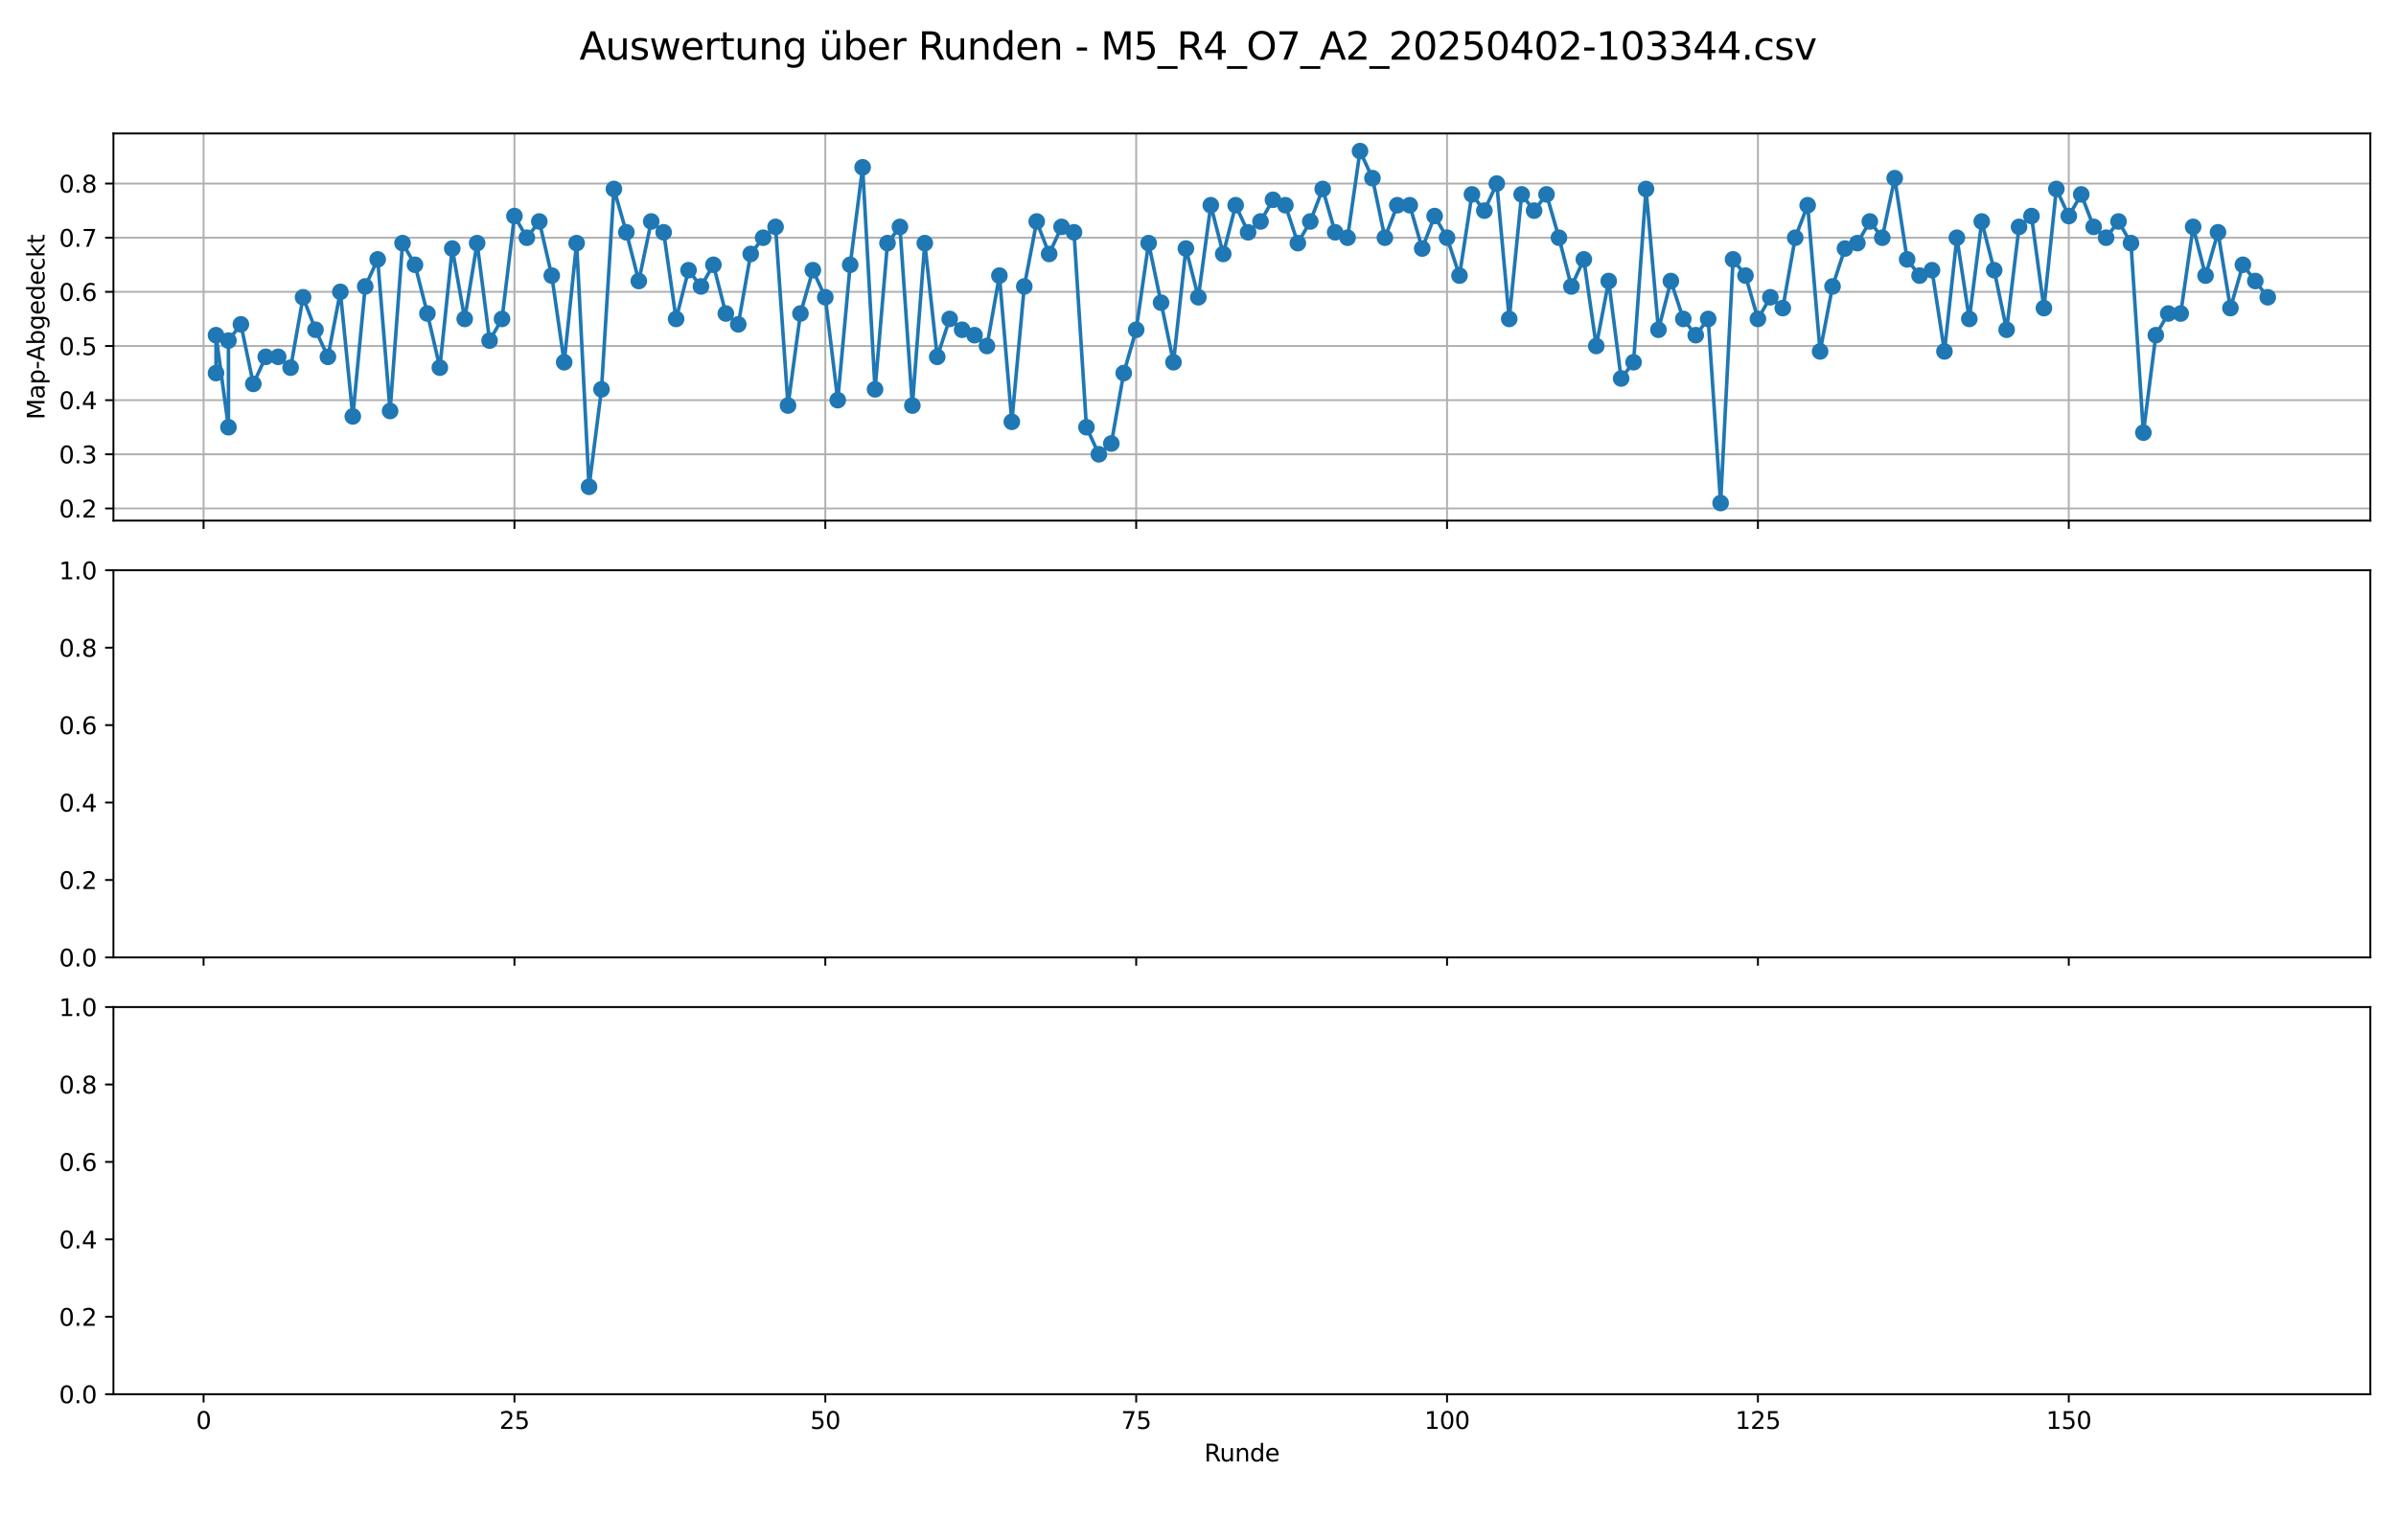 <?xml version="1.0" encoding="utf-8" standalone="no"?>
<!DOCTYPE svg PUBLIC "-//W3C//DTD SVG 1.1//EN"
  "http://www.w3.org/Graphics/SVG/1.1/DTD/svg11.dtd">
<svg xmlns:xlink="http://www.w3.org/1999/xlink" width="1008pt" height="648pt" viewBox="0 0 1008 648" xmlns="http://www.w3.org/2000/svg" version="1.1">
 <defs>
  <style type="text/css">*{stroke-linejoin: round; stroke-linecap: butt}</style>
 </defs>
 <g id="figure_1">
  <g id="patch_1">
   <path d="M 0 648 
L 1008 648 
L 1008 0 
L 0 0 
z
" style="fill: #ffffff"/>
  </g>
  <g id="axes_1">
   <g id="patch_2">
    <path d="M 47.72 219.053 
L 997.2 219.053 
L 997.2 56.16 
L 47.72 56.16 
z
" style="fill: #ffffff"/>
   </g>
   <g id="matplotlib.axis_1">
    <g id="xtick_1">
     <g id="line2d_1">
      <path d="M 85.647 219.053 
L 85.647 56.16 
" clip-path="url(#p233f15d109)" style="fill: none; stroke: #b0b0b0; stroke-width: 0.8; stroke-linecap: square"/>
     </g>
     <g id="line2d_2">
      <defs>
       <path id="m2438b2e2e0" d="M 0 0 
L 0 3.5 
" style="stroke: #000000; stroke-width: 0.8"/>
      </defs>
      <g>
       <use xlink:href="#m2438b2e2e0" x="85.647" y="219.053" style="stroke: #000000; stroke-width: 0.8"/>
      </g>
     </g>
    </g>
    <g id="xtick_2">
     <g id="line2d_3">
      <path d="M 216.429 219.053 
L 216.429 56.16 
" clip-path="url(#p233f15d109)" style="fill: none; stroke: #b0b0b0; stroke-width: 0.8; stroke-linecap: square"/>
     </g>
     <g id="line2d_4">
      <g>
       <use xlink:href="#m2438b2e2e0" x="216.429" y="219.053" style="stroke: #000000; stroke-width: 0.8"/>
      </g>
     </g>
    </g>
    <g id="xtick_3">
     <g id="line2d_5">
      <path d="M 347.212 219.053 
L 347.212 56.16 
" clip-path="url(#p233f15d109)" style="fill: none; stroke: #b0b0b0; stroke-width: 0.8; stroke-linecap: square"/>
     </g>
     <g id="line2d_6">
      <g>
       <use xlink:href="#m2438b2e2e0" x="347.212" y="219.053" style="stroke: #000000; stroke-width: 0.8"/>
      </g>
     </g>
    </g>
    <g id="xtick_4">
     <g id="line2d_7">
      <path d="M 477.994 219.053 
L 477.994 56.16 
" clip-path="url(#p233f15d109)" style="fill: none; stroke: #b0b0b0; stroke-width: 0.8; stroke-linecap: square"/>
     </g>
     <g id="line2d_8">
      <g>
       <use xlink:href="#m2438b2e2e0" x="477.994" y="219.053" style="stroke: #000000; stroke-width: 0.8"/>
      </g>
     </g>
    </g>
    <g id="xtick_5">
     <g id="line2d_9">
      <path d="M 608.776 219.053 
L 608.776 56.16 
" clip-path="url(#p233f15d109)" style="fill: none; stroke: #b0b0b0; stroke-width: 0.8; stroke-linecap: square"/>
     </g>
     <g id="line2d_10">
      <g>
       <use xlink:href="#m2438b2e2e0" x="608.776" y="219.053" style="stroke: #000000; stroke-width: 0.8"/>
      </g>
     </g>
    </g>
    <g id="xtick_6">
     <g id="line2d_11">
      <path d="M 739.559 219.053 
L 739.559 56.16 
" clip-path="url(#p233f15d109)" style="fill: none; stroke: #b0b0b0; stroke-width: 0.8; stroke-linecap: square"/>
     </g>
     <g id="line2d_12">
      <g>
       <use xlink:href="#m2438b2e2e0" x="739.559" y="219.053" style="stroke: #000000; stroke-width: 0.8"/>
      </g>
     </g>
    </g>
    <g id="xtick_7">
     <g id="line2d_13">
      <path d="M 870.341 219.053 
L 870.341 56.16 
" clip-path="url(#p233f15d109)" style="fill: none; stroke: #b0b0b0; stroke-width: 0.8; stroke-linecap: square"/>
     </g>
     <g id="line2d_14">
      <g>
       <use xlink:href="#m2438b2e2e0" x="870.341" y="219.053" style="stroke: #000000; stroke-width: 0.8"/>
      </g>
     </g>
    </g>
   </g>
   <g id="matplotlib.axis_2">
    <g id="ytick_1">
     <g id="line2d_15">
      <path d="M 47.72 213.927 
L 997.2 213.927 
" clip-path="url(#p233f15d109)" style="fill: none; stroke: #b0b0b0; stroke-width: 0.8; stroke-linecap: square"/>
     </g>
     <g id="line2d_16">
      <defs>
       <path id="m48e71d6d7c" d="M 0 0 
L -3.5 0 
" style="stroke: #000000; stroke-width: 0.8"/>
      </defs>
      <g>
       <use xlink:href="#m48e71d6d7c" x="47.72" y="213.927" style="stroke: #000000; stroke-width: 0.8"/>
      </g>
     </g>
     <g id="text_1">
      <!-- 0.2 -->
      <g transform="translate(24.817 217.727) scale(0.1 -0.1)">
       <defs>
        <path id="DejaVuSans-30" d="M 2034 4250 
Q 1547 4250 1301 3770 
Q 1056 3291 1056 2328 
Q 1056 1369 1301 889 
Q 1547 409 2034 409 
Q 2525 409 2770 889 
Q 3016 1369 3016 2328 
Q 3016 3291 2770 3770 
Q 2525 4250 2034 4250 
z
M 2034 4750 
Q 2819 4750 3233 4129 
Q 3647 3509 3647 2328 
Q 3647 1150 3233 529 
Q 2819 -91 2034 -91 
Q 1250 -91 836 529 
Q 422 1150 422 2328 
Q 422 3509 836 4129 
Q 1250 4750 2034 4750 
z
" transform="scale(0.016)"/>
        <path id="DejaVuSans-2e" d="M 684 794 
L 1344 794 
L 1344 0 
L 684 0 
L 684 794 
z
" transform="scale(0.016)"/>
        <path id="DejaVuSans-32" d="M 1228 531 
L 3431 531 
L 3431 0 
L 469 0 
L 469 531 
Q 828 903 1448 1529 
Q 2069 2156 2228 2338 
Q 2531 2678 2651 2914 
Q 2772 3150 2772 3378 
Q 2772 3750 2511 3984 
Q 2250 4219 1831 4219 
Q 1534 4219 1204 4116 
Q 875 4013 500 3803 
L 500 4441 
Q 881 4594 1212 4672 
Q 1544 4750 1819 4750 
Q 2544 4750 2975 4387 
Q 3406 4025 3406 3419 
Q 3406 3131 3298 2873 
Q 3191 2616 2906 2266 
Q 2828 2175 2409 1742 
Q 1991 1309 1228 531 
z
" transform="scale(0.016)"/>
       </defs>
       <use xlink:href="#DejaVuSans-30"/>
       <use xlink:href="#DejaVuSans-2e" x="63.623"/>
       <use xlink:href="#DejaVuSans-32" x="95.41"/>
      </g>
     </g>
    </g>
    <g id="ytick_2">
     <g id="line2d_17">
      <path d="M 47.72 191.145 
L 997.2 191.145 
" clip-path="url(#p233f15d109)" style="fill: none; stroke: #b0b0b0; stroke-width: 0.8; stroke-linecap: square"/>
     </g>
     <g id="line2d_18">
      <g>
       <use xlink:href="#m48e71d6d7c" x="47.72" y="191.145" style="stroke: #000000; stroke-width: 0.8"/>
      </g>
     </g>
     <g id="text_2">
      <!-- 0.3 -->
      <g transform="translate(24.817 194.944) scale(0.1 -0.1)">
       <defs>
        <path id="DejaVuSans-33" d="M 2597 2516 
Q 3050 2419 3304 2112 
Q 3559 1806 3559 1356 
Q 3559 666 3084 287 
Q 2609 -91 1734 -91 
Q 1441 -91 1130 -33 
Q 819 25 488 141 
L 488 750 
Q 750 597 1062 519 
Q 1375 441 1716 441 
Q 2309 441 2620 675 
Q 2931 909 2931 1356 
Q 2931 1769 2642 2001 
Q 2353 2234 1838 2234 
L 1294 2234 
L 1294 2753 
L 1863 2753 
Q 2328 2753 2575 2939 
Q 2822 3125 2822 3475 
Q 2822 3834 2567 4026 
Q 2313 4219 1838 4219 
Q 1578 4219 1281 4162 
Q 984 4106 628 3988 
L 628 4550 
Q 988 4650 1302 4700 
Q 1616 4750 1894 4750 
Q 2613 4750 3031 4423 
Q 3450 4097 3450 3541 
Q 3450 3153 3228 2886 
Q 3006 2619 2597 2516 
z
" transform="scale(0.016)"/>
       </defs>
       <use xlink:href="#DejaVuSans-30"/>
       <use xlink:href="#DejaVuSans-2e" x="63.623"/>
       <use xlink:href="#DejaVuSans-33" x="95.41"/>
      </g>
     </g>
    </g>
    <g id="ytick_3">
     <g id="line2d_19">
      <path d="M 47.72 168.363 
L 997.2 168.363 
" clip-path="url(#p233f15d109)" style="fill: none; stroke: #b0b0b0; stroke-width: 0.8; stroke-linecap: square"/>
     </g>
     <g id="line2d_20">
      <g>
       <use xlink:href="#m48e71d6d7c" x="47.72" y="168.363" style="stroke: #000000; stroke-width: 0.8"/>
      </g>
     </g>
     <g id="text_3">
      <!-- 0.4 -->
      <g transform="translate(24.817 172.162) scale(0.1 -0.1)">
       <defs>
        <path id="DejaVuSans-34" d="M 2419 4116 
L 825 1625 
L 2419 1625 
L 2419 4116 
z
M 2253 4666 
L 3047 4666 
L 3047 1625 
L 3713 1625 
L 3713 1100 
L 3047 1100 
L 3047 0 
L 2419 0 
L 2419 1100 
L 313 1100 
L 313 1709 
L 2253 4666 
z
" transform="scale(0.016)"/>
       </defs>
       <use xlink:href="#DejaVuSans-30"/>
       <use xlink:href="#DejaVuSans-2e" x="63.623"/>
       <use xlink:href="#DejaVuSans-34" x="95.41"/>
      </g>
     </g>
    </g>
    <g id="ytick_4">
     <g id="line2d_21">
      <path d="M 47.72 145.58 
L 997.2 145.58 
" clip-path="url(#p233f15d109)" style="fill: none; stroke: #b0b0b0; stroke-width: 0.8; stroke-linecap: square"/>
     </g>
     <g id="line2d_22">
      <g>
       <use xlink:href="#m48e71d6d7c" x="47.72" y="145.58" style="stroke: #000000; stroke-width: 0.8"/>
      </g>
     </g>
     <g id="text_4">
      <!-- 0.5 -->
      <g transform="translate(24.817 149.38) scale(0.1 -0.1)">
       <defs>
        <path id="DejaVuSans-35" d="M 691 4666 
L 3169 4666 
L 3169 4134 
L 1269 4134 
L 1269 2991 
Q 1406 3038 1543 3061 
Q 1681 3084 1819 3084 
Q 2600 3084 3056 2656 
Q 3513 2228 3513 1497 
Q 3513 744 3044 326 
Q 2575 -91 1722 -91 
Q 1428 -91 1123 -41 
Q 819 9 494 109 
L 494 744 
Q 775 591 1075 516 
Q 1375 441 1709 441 
Q 2250 441 2565 725 
Q 2881 1009 2881 1497 
Q 2881 1984 2565 2268 
Q 2250 2553 1709 2553 
Q 1456 2553 1204 2497 
Q 953 2441 691 2322 
L 691 4666 
z
" transform="scale(0.016)"/>
       </defs>
       <use xlink:href="#DejaVuSans-30"/>
       <use xlink:href="#DejaVuSans-2e" x="63.623"/>
       <use xlink:href="#DejaVuSans-35" x="95.41"/>
      </g>
     </g>
    </g>
    <g id="ytick_5">
     <g id="line2d_23">
      <path d="M 47.72 122.798 
L 997.2 122.798 
" clip-path="url(#p233f15d109)" style="fill: none; stroke: #b0b0b0; stroke-width: 0.8; stroke-linecap: square"/>
     </g>
     <g id="line2d_24">
      <g>
       <use xlink:href="#m48e71d6d7c" x="47.72" y="122.798" style="stroke: #000000; stroke-width: 0.8"/>
      </g>
     </g>
     <g id="text_5">
      <!-- 0.6 -->
      <g transform="translate(24.817 126.597) scale(0.1 -0.1)">
       <defs>
        <path id="DejaVuSans-36" d="M 2113 2584 
Q 1688 2584 1439 2293 
Q 1191 2003 1191 1497 
Q 1191 994 1439 701 
Q 1688 409 2113 409 
Q 2538 409 2786 701 
Q 3034 994 3034 1497 
Q 3034 2003 2786 2293 
Q 2538 2584 2113 2584 
z
M 3366 4563 
L 3366 3988 
Q 3128 4100 2886 4159 
Q 2644 4219 2406 4219 
Q 1781 4219 1451 3797 
Q 1122 3375 1075 2522 
Q 1259 2794 1537 2939 
Q 1816 3084 2150 3084 
Q 2853 3084 3261 2657 
Q 3669 2231 3669 1497 
Q 3669 778 3244 343 
Q 2819 -91 2113 -91 
Q 1303 -91 875 529 
Q 447 1150 447 2328 
Q 447 3434 972 4092 
Q 1497 4750 2381 4750 
Q 2619 4750 2861 4703 
Q 3103 4656 3366 4563 
z
" transform="scale(0.016)"/>
       </defs>
       <use xlink:href="#DejaVuSans-30"/>
       <use xlink:href="#DejaVuSans-2e" x="63.623"/>
       <use xlink:href="#DejaVuSans-36" x="95.41"/>
      </g>
     </g>
    </g>
    <g id="ytick_6">
     <g id="line2d_25">
      <path d="M 47.72 100.016 
L 997.2 100.016 
" clip-path="url(#p233f15d109)" style="fill: none; stroke: #b0b0b0; stroke-width: 0.8; stroke-linecap: square"/>
     </g>
     <g id="line2d_26">
      <g>
       <use xlink:href="#m48e71d6d7c" x="47.72" y="100.016" style="stroke: #000000; stroke-width: 0.8"/>
      </g>
     </g>
     <g id="text_6">
      <!-- 0.7 -->
      <g transform="translate(24.817 103.815) scale(0.1 -0.1)">
       <defs>
        <path id="DejaVuSans-37" d="M 525 4666 
L 3525 4666 
L 3525 4397 
L 1831 0 
L 1172 0 
L 2766 4134 
L 525 4134 
L 525 4666 
z
" transform="scale(0.016)"/>
       </defs>
       <use xlink:href="#DejaVuSans-30"/>
       <use xlink:href="#DejaVuSans-2e" x="63.623"/>
       <use xlink:href="#DejaVuSans-37" x="95.41"/>
      </g>
     </g>
    </g>
    <g id="ytick_7">
     <g id="line2d_27">
      <path d="M 47.72 77.234 
L 997.2 77.234 
" clip-path="url(#p233f15d109)" style="fill: none; stroke: #b0b0b0; stroke-width: 0.8; stroke-linecap: square"/>
     </g>
     <g id="line2d_28">
      <g>
       <use xlink:href="#m48e71d6d7c" x="47.72" y="77.234" style="stroke: #000000; stroke-width: 0.8"/>
      </g>
     </g>
     <g id="text_7">
      <!-- 0.8 -->
      <g transform="translate(24.817 81.033) scale(0.1 -0.1)">
       <defs>
        <path id="DejaVuSans-38" d="M 2034 2216 
Q 1584 2216 1326 1975 
Q 1069 1734 1069 1313 
Q 1069 891 1326 650 
Q 1584 409 2034 409 
Q 2484 409 2743 651 
Q 3003 894 3003 1313 
Q 3003 1734 2745 1975 
Q 2488 2216 2034 2216 
z
M 1403 2484 
Q 997 2584 770 2862 
Q 544 3141 544 3541 
Q 544 4100 942 4425 
Q 1341 4750 2034 4750 
Q 2731 4750 3128 4425 
Q 3525 4100 3525 3541 
Q 3525 3141 3298 2862 
Q 3072 2584 2669 2484 
Q 3125 2378 3379 2068 
Q 3634 1759 3634 1313 
Q 3634 634 3220 271 
Q 2806 -91 2034 -91 
Q 1263 -91 848 271 
Q 434 634 434 1313 
Q 434 1759 690 2068 
Q 947 2378 1403 2484 
z
M 1172 3481 
Q 1172 3119 1398 2916 
Q 1625 2713 2034 2713 
Q 2441 2713 2670 2916 
Q 2900 3119 2900 3481 
Q 2900 3844 2670 4047 
Q 2441 4250 2034 4250 
Q 1625 4250 1398 4047 
Q 1172 3844 1172 3481 
z
" transform="scale(0.016)"/>
       </defs>
       <use xlink:href="#DejaVuSans-30"/>
       <use xlink:href="#DejaVuSans-2e" x="63.623"/>
       <use xlink:href="#DejaVuSans-38" x="95.41"/>
      </g>
     </g>
    </g>
    <g id="text_8">
     <!-- Map-Abgedeckt -->
     <g transform="translate(18.737 176.551) rotate(-90) scale(0.1 -0.1)">
      <defs>
       <path id="DejaVuSans-4d" d="M 628 4666 
L 1569 4666 
L 2759 1491 
L 3956 4666 
L 4897 4666 
L 4897 0 
L 4281 0 
L 4281 4097 
L 3078 897 
L 2444 897 
L 1241 4097 
L 1241 0 
L 628 0 
L 628 4666 
z
" transform="scale(0.016)"/>
       <path id="DejaVuSans-61" d="M 2194 1759 
Q 1497 1759 1228 1600 
Q 959 1441 959 1056 
Q 959 750 1161 570 
Q 1363 391 1709 391 
Q 2188 391 2477 730 
Q 2766 1069 2766 1631 
L 2766 1759 
L 2194 1759 
z
M 3341 1997 
L 3341 0 
L 2766 0 
L 2766 531 
Q 2569 213 2275 61 
Q 1981 -91 1556 -91 
Q 1019 -91 701 211 
Q 384 513 384 1019 
Q 384 1609 779 1909 
Q 1175 2209 1959 2209 
L 2766 2209 
L 2766 2266 
Q 2766 2663 2505 2880 
Q 2244 3097 1772 3097 
Q 1472 3097 1187 3025 
Q 903 2953 641 2809 
L 641 3341 
Q 956 3463 1253 3523 
Q 1550 3584 1831 3584 
Q 2591 3584 2966 3190 
Q 3341 2797 3341 1997 
z
" transform="scale(0.016)"/>
       <path id="DejaVuSans-70" d="M 1159 525 
L 1159 -1331 
L 581 -1331 
L 581 3500 
L 1159 3500 
L 1159 2969 
Q 1341 3281 1617 3432 
Q 1894 3584 2278 3584 
Q 2916 3584 3314 3078 
Q 3713 2572 3713 1747 
Q 3713 922 3314 415 
Q 2916 -91 2278 -91 
Q 1894 -91 1617 61 
Q 1341 213 1159 525 
z
M 3116 1747 
Q 3116 2381 2855 2742 
Q 2594 3103 2138 3103 
Q 1681 3103 1420 2742 
Q 1159 2381 1159 1747 
Q 1159 1113 1420 752 
Q 1681 391 2138 391 
Q 2594 391 2855 752 
Q 3116 1113 3116 1747 
z
" transform="scale(0.016)"/>
       <path id="DejaVuSans-2d" d="M 313 2009 
L 1997 2009 
L 1997 1497 
L 313 1497 
L 313 2009 
z
" transform="scale(0.016)"/>
       <path id="DejaVuSans-41" d="M 2188 4044 
L 1331 1722 
L 3047 1722 
L 2188 4044 
z
M 1831 4666 
L 2547 4666 
L 4325 0 
L 3669 0 
L 3244 1197 
L 1141 1197 
L 716 0 
L 50 0 
L 1831 4666 
z
" transform="scale(0.016)"/>
       <path id="DejaVuSans-62" d="M 3116 1747 
Q 3116 2381 2855 2742 
Q 2594 3103 2138 3103 
Q 1681 3103 1420 2742 
Q 1159 2381 1159 1747 
Q 1159 1113 1420 752 
Q 1681 391 2138 391 
Q 2594 391 2855 752 
Q 3116 1113 3116 1747 
z
M 1159 2969 
Q 1341 3281 1617 3432 
Q 1894 3584 2278 3584 
Q 2916 3584 3314 3078 
Q 3713 2572 3713 1747 
Q 3713 922 3314 415 
Q 2916 -91 2278 -91 
Q 1894 -91 1617 61 
Q 1341 213 1159 525 
L 1159 0 
L 581 0 
L 581 4863 
L 1159 4863 
L 1159 2969 
z
" transform="scale(0.016)"/>
       <path id="DejaVuSans-67" d="M 2906 1791 
Q 2906 2416 2648 2759 
Q 2391 3103 1925 3103 
Q 1463 3103 1205 2759 
Q 947 2416 947 1791 
Q 947 1169 1205 825 
Q 1463 481 1925 481 
Q 2391 481 2648 825 
Q 2906 1169 2906 1791 
z
M 3481 434 
Q 3481 -459 3084 -895 
Q 2688 -1331 1869 -1331 
Q 1566 -1331 1297 -1286 
Q 1028 -1241 775 -1147 
L 775 -588 
Q 1028 -725 1275 -790 
Q 1522 -856 1778 -856 
Q 2344 -856 2625 -561 
Q 2906 -266 2906 331 
L 2906 616 
Q 2728 306 2450 153 
Q 2172 0 1784 0 
Q 1141 0 747 490 
Q 353 981 353 1791 
Q 353 2603 747 3093 
Q 1141 3584 1784 3584 
Q 2172 3584 2450 3431 
Q 2728 3278 2906 2969 
L 2906 3500 
L 3481 3500 
L 3481 434 
z
" transform="scale(0.016)"/>
       <path id="DejaVuSans-65" d="M 3597 1894 
L 3597 1613 
L 953 1613 
Q 991 1019 1311 708 
Q 1631 397 2203 397 
Q 2534 397 2845 478 
Q 3156 559 3463 722 
L 3463 178 
Q 3153 47 2828 -22 
Q 2503 -91 2169 -91 
Q 1331 -91 842 396 
Q 353 884 353 1716 
Q 353 2575 817 3079 
Q 1281 3584 2069 3584 
Q 2775 3584 3186 3129 
Q 3597 2675 3597 1894 
z
M 3022 2063 
Q 3016 2534 2758 2815 
Q 2500 3097 2075 3097 
Q 1594 3097 1305 2825 
Q 1016 2553 972 2059 
L 3022 2063 
z
" transform="scale(0.016)"/>
       <path id="DejaVuSans-64" d="M 2906 2969 
L 2906 4863 
L 3481 4863 
L 3481 0 
L 2906 0 
L 2906 525 
Q 2725 213 2448 61 
Q 2172 -91 1784 -91 
Q 1150 -91 751 415 
Q 353 922 353 1747 
Q 353 2572 751 3078 
Q 1150 3584 1784 3584 
Q 2172 3584 2448 3432 
Q 2725 3281 2906 2969 
z
M 947 1747 
Q 947 1113 1208 752 
Q 1469 391 1925 391 
Q 2381 391 2643 752 
Q 2906 1113 2906 1747 
Q 2906 2381 2643 2742 
Q 2381 3103 1925 3103 
Q 1469 3103 1208 2742 
Q 947 2381 947 1747 
z
" transform="scale(0.016)"/>
       <path id="DejaVuSans-63" d="M 3122 3366 
L 3122 2828 
Q 2878 2963 2633 3030 
Q 2388 3097 2138 3097 
Q 1578 3097 1268 2742 
Q 959 2388 959 1747 
Q 959 1106 1268 751 
Q 1578 397 2138 397 
Q 2388 397 2633 464 
Q 2878 531 3122 666 
L 3122 134 
Q 2881 22 2623 -34 
Q 2366 -91 2075 -91 
Q 1284 -91 818 406 
Q 353 903 353 1747 
Q 353 2603 823 3093 
Q 1294 3584 2113 3584 
Q 2378 3584 2631 3529 
Q 2884 3475 3122 3366 
z
" transform="scale(0.016)"/>
       <path id="DejaVuSans-6b" d="M 581 4863 
L 1159 4863 
L 1159 1991 
L 2875 3500 
L 3609 3500 
L 1753 1863 
L 3688 0 
L 2938 0 
L 1159 1709 
L 1159 0 
L 581 0 
L 581 4863 
z
" transform="scale(0.016)"/>
       <path id="DejaVuSans-74" d="M 1172 4494 
L 1172 3500 
L 2356 3500 
L 2356 3053 
L 1172 3053 
L 1172 1153 
Q 1172 725 1289 603 
Q 1406 481 1766 481 
L 2356 481 
L 2356 0 
L 1766 0 
Q 1100 0 847 248 
Q 594 497 594 1153 
L 594 3053 
L 172 3053 
L 172 3500 
L 594 3500 
L 594 4494 
L 1172 4494 
z
" transform="scale(0.016)"/>
      </defs>
      <use xlink:href="#DejaVuSans-4d"/>
      <use xlink:href="#DejaVuSans-61" x="86.279"/>
      <use xlink:href="#DejaVuSans-70" x="147.559"/>
      <use xlink:href="#DejaVuSans-2d" x="211.035"/>
      <use xlink:href="#DejaVuSans-41" x="244.869"/>
      <use xlink:href="#DejaVuSans-62" x="313.277"/>
      <use xlink:href="#DejaVuSans-67" x="376.754"/>
      <use xlink:href="#DejaVuSans-65" x="440.23"/>
      <use xlink:href="#DejaVuSans-64" x="501.754"/>
      <use xlink:href="#DejaVuSans-65" x="565.23"/>
      <use xlink:href="#DejaVuSans-63" x="626.754"/>
      <use xlink:href="#DejaVuSans-6b" x="681.734"/>
      <use xlink:href="#DejaVuSans-74" x="739.645"/>
     </g>
    </g>
   </g>
   <g id="line2d_29">
    <path d="M 90.878 156.972 
L 90.878 141.024 
L 96.109 179.754 
L 96.109 143.302 
L 101.341 136.468 
L 106.572 161.528 
L 111.803 150.137 
L 117.035 150.137 
L 122.266 154.693 
L 127.497 125.076 
L 132.729 138.746 
L 137.96 150.137 
L 143.191 122.798 
L 148.422 175.197 
L 153.654 120.52 
L 158.885 109.129 
L 164.116 172.919 
L 169.348 102.294 
L 174.579 111.407 
L 179.81 131.911 
L 185.041 154.693 
L 190.273 104.572 
L 195.504 134.189 
L 200.735 102.294 
L 205.967 143.302 
L 211.198 134.189 
L 216.429 90.903 
L 221.661 100.016 
L 226.892 93.181 
L 232.123 115.963 
L 237.354 152.415 
L 242.586 102.294 
L 247.817 204.814 
L 253.048 163.806 
L 258.28 79.512 
L 263.511 97.738 
L 268.742 118.242 
L 273.973 93.181 
L 279.205 97.738 
L 284.436 134.189 
L 289.667 113.685 
L 294.899 120.52 
L 300.13 111.407 
L 305.361 131.911 
L 310.593 136.468 
L 315.824 106.851 
L 321.055 100.016 
L 326.286 95.459 
L 331.518 170.641 
L 336.749 131.911 
L 341.98 113.685 
L 347.212 125.076 
L 352.443 168.363 
L 357.674 111.407 
L 362.906 70.399 
L 368.137 163.806 
L 373.368 102.294 
L 378.599 95.459 
L 383.831 170.641 
L 389.062 102.294 
L 394.293 150.137 
L 399.525 134.189 
L 404.756 138.746 
L 409.987 141.024 
L 415.218 145.58 
L 420.45 115.963 
L 425.681 177.476 
L 430.912 120.52 
L 436.144 93.181 
L 441.375 106.851 
L 446.606 95.459 
L 451.838 97.738 
L 457.069 179.754 
L 462.3 191.145 
L 467.531 186.589 
L 472.763 156.972 
L 477.994 138.746 
L 483.225 102.294 
L 493.688 152.415 
L 498.919 104.572 
L 504.15 125.076 
L 509.382 86.347 
L 514.613 106.851 
L 519.844 86.347 
L 525.076 97.738 
L 530.307 93.181 
L 535.538 84.068 
L 540.77 86.347 
L 546.001 102.294 
L 551.232 93.181 
L 556.463 79.512 
L 561.695 97.738 
L 566.926 100.016 
L 572.157 63.564 
L 577.389 74.955 
L 582.62 100.016 
L 587.851 86.347 
L 593.082 86.347 
L 598.314 104.572 
L 603.545 90.903 
L 608.776 100.016 
L 614.008 115.963 
L 619.239 81.79 
L 624.47 88.625 
L 629.702 77.234 
L 634.933 134.189 
L 640.164 81.79 
L 645.395 88.625 
L 650.627 81.79 
L 655.858 100.016 
L 661.089 120.52 
L 666.321 109.129 
L 671.552 145.58 
L 676.783 118.242 
L 682.014 159.25 
L 687.246 152.415 
L 692.477 79.512 
L 697.708 138.746 
L 702.94 118.242 
L 708.171 134.189 
L 713.402 141.024 
L 718.634 134.189 
L 723.865 211.649 
L 729.096 109.129 
L 734.327 115.963 
L 739.559 134.189 
L 744.79 125.076 
L 750.021 129.633 
L 755.253 100.016 
L 760.484 86.347 
L 765.715 147.859 
L 770.947 120.52 
L 776.178 104.572 
L 781.409 102.294 
L 786.64 93.181 
L 791.872 100.016 
L 797.103 74.955 
L 802.334 109.129 
L 807.566 115.963 
L 812.797 113.685 
L 818.028 147.859 
L 823.259 100.016 
L 828.491 134.189 
L 833.722 93.181 
L 838.953 113.685 
L 844.185 138.746 
L 849.416 95.459 
L 854.647 90.903 
L 859.879 129.633 
L 865.11 79.512 
L 870.341 90.903 
L 875.572 81.79 
L 880.804 95.459 
L 886.035 100.016 
L 891.266 93.181 
L 896.498 102.294 
L 901.729 182.032 
L 906.96 141.024 
L 912.191 131.911 
L 917.423 131.911 
L 922.654 95.459 
L 927.885 115.963 
L 933.117 97.738 
L 938.348 129.633 
L 943.579 111.407 
L 954.042 125.076 
L 954.042 125.076 
" clip-path="url(#p233f15d109)" style="fill: none; stroke: #1f77b4; stroke-width: 1.5; stroke-linecap: square"/>
    <defs>
     <path id="m27eb65947b" d="M 0 3 
C 0.796 3 1.559 2.684 2.121 2.121 
C 2.684 1.559 3 0.796 3 0 
C 3 -0.796 2.684 -1.559 2.121 -2.121 
C 1.559 -2.684 0.796 -3 0 -3 
C -0.796 -3 -1.559 -2.684 -2.121 -2.121 
C -2.684 -1.559 -3 -0.796 -3 0 
C -3 0.796 -2.684 1.559 -2.121 2.121 
C -1.559 2.684 -0.796 3 0 3 
z
" style="stroke: #1f77b4"/>
    </defs>
    <g clip-path="url(#p233f15d109)">
     <use xlink:href="#m27eb65947b" x="90.878" y="156.972" style="fill: #1f77b4; stroke: #1f77b4"/>
     <use xlink:href="#m27eb65947b" x="90.878" y="141.024" style="fill: #1f77b4; stroke: #1f77b4"/>
     <use xlink:href="#m27eb65947b" x="96.109" y="179.754" style="fill: #1f77b4; stroke: #1f77b4"/>
     <use xlink:href="#m27eb65947b" x="96.109" y="143.302" style="fill: #1f77b4; stroke: #1f77b4"/>
     <use xlink:href="#m27eb65947b" x="101.341" y="136.468" style="fill: #1f77b4; stroke: #1f77b4"/>
     <use xlink:href="#m27eb65947b" x="106.572" y="161.528" style="fill: #1f77b4; stroke: #1f77b4"/>
     <use xlink:href="#m27eb65947b" x="111.803" y="150.137" style="fill: #1f77b4; stroke: #1f77b4"/>
     <use xlink:href="#m27eb65947b" x="117.035" y="150.137" style="fill: #1f77b4; stroke: #1f77b4"/>
     <use xlink:href="#m27eb65947b" x="122.266" y="154.693" style="fill: #1f77b4; stroke: #1f77b4"/>
     <use xlink:href="#m27eb65947b" x="127.497" y="125.076" style="fill: #1f77b4; stroke: #1f77b4"/>
     <use xlink:href="#m27eb65947b" x="132.729" y="138.746" style="fill: #1f77b4; stroke: #1f77b4"/>
     <use xlink:href="#m27eb65947b" x="137.96" y="150.137" style="fill: #1f77b4; stroke: #1f77b4"/>
     <use xlink:href="#m27eb65947b" x="143.191" y="122.798" style="fill: #1f77b4; stroke: #1f77b4"/>
     <use xlink:href="#m27eb65947b" x="148.422" y="175.197" style="fill: #1f77b4; stroke: #1f77b4"/>
     <use xlink:href="#m27eb65947b" x="153.654" y="120.52" style="fill: #1f77b4; stroke: #1f77b4"/>
     <use xlink:href="#m27eb65947b" x="158.885" y="109.129" style="fill: #1f77b4; stroke: #1f77b4"/>
     <use xlink:href="#m27eb65947b" x="164.116" y="172.919" style="fill: #1f77b4; stroke: #1f77b4"/>
     <use xlink:href="#m27eb65947b" x="169.348" y="102.294" style="fill: #1f77b4; stroke: #1f77b4"/>
     <use xlink:href="#m27eb65947b" x="174.579" y="111.407" style="fill: #1f77b4; stroke: #1f77b4"/>
     <use xlink:href="#m27eb65947b" x="179.81" y="131.911" style="fill: #1f77b4; stroke: #1f77b4"/>
     <use xlink:href="#m27eb65947b" x="185.041" y="154.693" style="fill: #1f77b4; stroke: #1f77b4"/>
     <use xlink:href="#m27eb65947b" x="190.273" y="104.572" style="fill: #1f77b4; stroke: #1f77b4"/>
     <use xlink:href="#m27eb65947b" x="195.504" y="134.189" style="fill: #1f77b4; stroke: #1f77b4"/>
     <use xlink:href="#m27eb65947b" x="200.735" y="102.294" style="fill: #1f77b4; stroke: #1f77b4"/>
     <use xlink:href="#m27eb65947b" x="205.967" y="143.302" style="fill: #1f77b4; stroke: #1f77b4"/>
     <use xlink:href="#m27eb65947b" x="211.198" y="134.189" style="fill: #1f77b4; stroke: #1f77b4"/>
     <use xlink:href="#m27eb65947b" x="216.429" y="90.903" style="fill: #1f77b4; stroke: #1f77b4"/>
     <use xlink:href="#m27eb65947b" x="221.661" y="100.016" style="fill: #1f77b4; stroke: #1f77b4"/>
     <use xlink:href="#m27eb65947b" x="226.892" y="93.181" style="fill: #1f77b4; stroke: #1f77b4"/>
     <use xlink:href="#m27eb65947b" x="232.123" y="115.963" style="fill: #1f77b4; stroke: #1f77b4"/>
     <use xlink:href="#m27eb65947b" x="237.354" y="152.415" style="fill: #1f77b4; stroke: #1f77b4"/>
     <use xlink:href="#m27eb65947b" x="242.586" y="102.294" style="fill: #1f77b4; stroke: #1f77b4"/>
     <use xlink:href="#m27eb65947b" x="247.817" y="204.814" style="fill: #1f77b4; stroke: #1f77b4"/>
     <use xlink:href="#m27eb65947b" x="253.048" y="163.806" style="fill: #1f77b4; stroke: #1f77b4"/>
     <use xlink:href="#m27eb65947b" x="258.28" y="79.512" style="fill: #1f77b4; stroke: #1f77b4"/>
     <use xlink:href="#m27eb65947b" x="263.511" y="97.738" style="fill: #1f77b4; stroke: #1f77b4"/>
     <use xlink:href="#m27eb65947b" x="268.742" y="118.242" style="fill: #1f77b4; stroke: #1f77b4"/>
     <use xlink:href="#m27eb65947b" x="273.973" y="93.181" style="fill: #1f77b4; stroke: #1f77b4"/>
     <use xlink:href="#m27eb65947b" x="279.205" y="97.738" style="fill: #1f77b4; stroke: #1f77b4"/>
     <use xlink:href="#m27eb65947b" x="284.436" y="134.189" style="fill: #1f77b4; stroke: #1f77b4"/>
     <use xlink:href="#m27eb65947b" x="289.667" y="113.685" style="fill: #1f77b4; stroke: #1f77b4"/>
     <use xlink:href="#m27eb65947b" x="294.899" y="120.52" style="fill: #1f77b4; stroke: #1f77b4"/>
     <use xlink:href="#m27eb65947b" x="300.13" y="111.407" style="fill: #1f77b4; stroke: #1f77b4"/>
     <use xlink:href="#m27eb65947b" x="305.361" y="131.911" style="fill: #1f77b4; stroke: #1f77b4"/>
     <use xlink:href="#m27eb65947b" x="310.593" y="136.468" style="fill: #1f77b4; stroke: #1f77b4"/>
     <use xlink:href="#m27eb65947b" x="315.824" y="106.851" style="fill: #1f77b4; stroke: #1f77b4"/>
     <use xlink:href="#m27eb65947b" x="321.055" y="100.016" style="fill: #1f77b4; stroke: #1f77b4"/>
     <use xlink:href="#m27eb65947b" x="326.286" y="95.459" style="fill: #1f77b4; stroke: #1f77b4"/>
     <use xlink:href="#m27eb65947b" x="331.518" y="170.641" style="fill: #1f77b4; stroke: #1f77b4"/>
     <use xlink:href="#m27eb65947b" x="336.749" y="131.911" style="fill: #1f77b4; stroke: #1f77b4"/>
     <use xlink:href="#m27eb65947b" x="341.98" y="113.685" style="fill: #1f77b4; stroke: #1f77b4"/>
     <use xlink:href="#m27eb65947b" x="347.212" y="125.076" style="fill: #1f77b4; stroke: #1f77b4"/>
     <use xlink:href="#m27eb65947b" x="352.443" y="168.363" style="fill: #1f77b4; stroke: #1f77b4"/>
     <use xlink:href="#m27eb65947b" x="357.674" y="111.407" style="fill: #1f77b4; stroke: #1f77b4"/>
     <use xlink:href="#m27eb65947b" x="362.906" y="70.399" style="fill: #1f77b4; stroke: #1f77b4"/>
     <use xlink:href="#m27eb65947b" x="368.137" y="163.806" style="fill: #1f77b4; stroke: #1f77b4"/>
     <use xlink:href="#m27eb65947b" x="373.368" y="102.294" style="fill: #1f77b4; stroke: #1f77b4"/>
     <use xlink:href="#m27eb65947b" x="378.599" y="95.459" style="fill: #1f77b4; stroke: #1f77b4"/>
     <use xlink:href="#m27eb65947b" x="383.831" y="170.641" style="fill: #1f77b4; stroke: #1f77b4"/>
     <use xlink:href="#m27eb65947b" x="389.062" y="102.294" style="fill: #1f77b4; stroke: #1f77b4"/>
     <use xlink:href="#m27eb65947b" x="394.293" y="150.137" style="fill: #1f77b4; stroke: #1f77b4"/>
     <use xlink:href="#m27eb65947b" x="399.525" y="134.189" style="fill: #1f77b4; stroke: #1f77b4"/>
     <use xlink:href="#m27eb65947b" x="404.756" y="138.746" style="fill: #1f77b4; stroke: #1f77b4"/>
     <use xlink:href="#m27eb65947b" x="409.987" y="141.024" style="fill: #1f77b4; stroke: #1f77b4"/>
     <use xlink:href="#m27eb65947b" x="415.218" y="145.58" style="fill: #1f77b4; stroke: #1f77b4"/>
     <use xlink:href="#m27eb65947b" x="420.45" y="115.963" style="fill: #1f77b4; stroke: #1f77b4"/>
     <use xlink:href="#m27eb65947b" x="425.681" y="177.476" style="fill: #1f77b4; stroke: #1f77b4"/>
     <use xlink:href="#m27eb65947b" x="430.912" y="120.52" style="fill: #1f77b4; stroke: #1f77b4"/>
     <use xlink:href="#m27eb65947b" x="436.144" y="93.181" style="fill: #1f77b4; stroke: #1f77b4"/>
     <use xlink:href="#m27eb65947b" x="441.375" y="106.851" style="fill: #1f77b4; stroke: #1f77b4"/>
     <use xlink:href="#m27eb65947b" x="446.606" y="95.459" style="fill: #1f77b4; stroke: #1f77b4"/>
     <use xlink:href="#m27eb65947b" x="451.838" y="97.738" style="fill: #1f77b4; stroke: #1f77b4"/>
     <use xlink:href="#m27eb65947b" x="457.069" y="179.754" style="fill: #1f77b4; stroke: #1f77b4"/>
     <use xlink:href="#m27eb65947b" x="462.3" y="191.145" style="fill: #1f77b4; stroke: #1f77b4"/>
     <use xlink:href="#m27eb65947b" x="467.531" y="186.589" style="fill: #1f77b4; stroke: #1f77b4"/>
     <use xlink:href="#m27eb65947b" x="472.763" y="156.972" style="fill: #1f77b4; stroke: #1f77b4"/>
     <use xlink:href="#m27eb65947b" x="477.994" y="138.746" style="fill: #1f77b4; stroke: #1f77b4"/>
     <use xlink:href="#m27eb65947b" x="483.225" y="102.294" style="fill: #1f77b4; stroke: #1f77b4"/>
     <use xlink:href="#m27eb65947b" x="488.457" y="127.355" style="fill: #1f77b4; stroke: #1f77b4"/>
     <use xlink:href="#m27eb65947b" x="493.688" y="152.415" style="fill: #1f77b4; stroke: #1f77b4"/>
     <use xlink:href="#m27eb65947b" x="498.919" y="104.572" style="fill: #1f77b4; stroke: #1f77b4"/>
     <use xlink:href="#m27eb65947b" x="504.15" y="125.076" style="fill: #1f77b4; stroke: #1f77b4"/>
     <use xlink:href="#m27eb65947b" x="509.382" y="86.347" style="fill: #1f77b4; stroke: #1f77b4"/>
     <use xlink:href="#m27eb65947b" x="514.613" y="106.851" style="fill: #1f77b4; stroke: #1f77b4"/>
     <use xlink:href="#m27eb65947b" x="519.844" y="86.347" style="fill: #1f77b4; stroke: #1f77b4"/>
     <use xlink:href="#m27eb65947b" x="525.076" y="97.738" style="fill: #1f77b4; stroke: #1f77b4"/>
     <use xlink:href="#m27eb65947b" x="530.307" y="93.181" style="fill: #1f77b4; stroke: #1f77b4"/>
     <use xlink:href="#m27eb65947b" x="535.538" y="84.068" style="fill: #1f77b4; stroke: #1f77b4"/>
     <use xlink:href="#m27eb65947b" x="540.77" y="86.347" style="fill: #1f77b4; stroke: #1f77b4"/>
     <use xlink:href="#m27eb65947b" x="546.001" y="102.294" style="fill: #1f77b4; stroke: #1f77b4"/>
     <use xlink:href="#m27eb65947b" x="551.232" y="93.181" style="fill: #1f77b4; stroke: #1f77b4"/>
     <use xlink:href="#m27eb65947b" x="556.463" y="79.512" style="fill: #1f77b4; stroke: #1f77b4"/>
     <use xlink:href="#m27eb65947b" x="561.695" y="97.738" style="fill: #1f77b4; stroke: #1f77b4"/>
     <use xlink:href="#m27eb65947b" x="566.926" y="100.016" style="fill: #1f77b4; stroke: #1f77b4"/>
     <use xlink:href="#m27eb65947b" x="572.157" y="63.564" style="fill: #1f77b4; stroke: #1f77b4"/>
     <use xlink:href="#m27eb65947b" x="577.389" y="74.955" style="fill: #1f77b4; stroke: #1f77b4"/>
     <use xlink:href="#m27eb65947b" x="582.62" y="100.016" style="fill: #1f77b4; stroke: #1f77b4"/>
     <use xlink:href="#m27eb65947b" x="587.851" y="86.347" style="fill: #1f77b4; stroke: #1f77b4"/>
     <use xlink:href="#m27eb65947b" x="593.082" y="86.347" style="fill: #1f77b4; stroke: #1f77b4"/>
     <use xlink:href="#m27eb65947b" x="598.314" y="104.572" style="fill: #1f77b4; stroke: #1f77b4"/>
     <use xlink:href="#m27eb65947b" x="603.545" y="90.903" style="fill: #1f77b4; stroke: #1f77b4"/>
     <use xlink:href="#m27eb65947b" x="608.776" y="100.016" style="fill: #1f77b4; stroke: #1f77b4"/>
     <use xlink:href="#m27eb65947b" x="614.008" y="115.963" style="fill: #1f77b4; stroke: #1f77b4"/>
     <use xlink:href="#m27eb65947b" x="619.239" y="81.79" style="fill: #1f77b4; stroke: #1f77b4"/>
     <use xlink:href="#m27eb65947b" x="624.47" y="88.625" style="fill: #1f77b4; stroke: #1f77b4"/>
     <use xlink:href="#m27eb65947b" x="629.702" y="77.234" style="fill: #1f77b4; stroke: #1f77b4"/>
     <use xlink:href="#m27eb65947b" x="634.933" y="134.189" style="fill: #1f77b4; stroke: #1f77b4"/>
     <use xlink:href="#m27eb65947b" x="640.164" y="81.79" style="fill: #1f77b4; stroke: #1f77b4"/>
     <use xlink:href="#m27eb65947b" x="645.395" y="88.625" style="fill: #1f77b4; stroke: #1f77b4"/>
     <use xlink:href="#m27eb65947b" x="650.627" y="81.79" style="fill: #1f77b4; stroke: #1f77b4"/>
     <use xlink:href="#m27eb65947b" x="655.858" y="100.016" style="fill: #1f77b4; stroke: #1f77b4"/>
     <use xlink:href="#m27eb65947b" x="661.089" y="120.52" style="fill: #1f77b4; stroke: #1f77b4"/>
     <use xlink:href="#m27eb65947b" x="666.321" y="109.129" style="fill: #1f77b4; stroke: #1f77b4"/>
     <use xlink:href="#m27eb65947b" x="671.552" y="145.58" style="fill: #1f77b4; stroke: #1f77b4"/>
     <use xlink:href="#m27eb65947b" x="676.783" y="118.242" style="fill: #1f77b4; stroke: #1f77b4"/>
     <use xlink:href="#m27eb65947b" x="682.014" y="159.25" style="fill: #1f77b4; stroke: #1f77b4"/>
     <use xlink:href="#m27eb65947b" x="687.246" y="152.415" style="fill: #1f77b4; stroke: #1f77b4"/>
     <use xlink:href="#m27eb65947b" x="692.477" y="79.512" style="fill: #1f77b4; stroke: #1f77b4"/>
     <use xlink:href="#m27eb65947b" x="697.708" y="138.746" style="fill: #1f77b4; stroke: #1f77b4"/>
     <use xlink:href="#m27eb65947b" x="702.94" y="118.242" style="fill: #1f77b4; stroke: #1f77b4"/>
     <use xlink:href="#m27eb65947b" x="708.171" y="134.189" style="fill: #1f77b4; stroke: #1f77b4"/>
     <use xlink:href="#m27eb65947b" x="713.402" y="141.024" style="fill: #1f77b4; stroke: #1f77b4"/>
     <use xlink:href="#m27eb65947b" x="718.634" y="134.189" style="fill: #1f77b4; stroke: #1f77b4"/>
     <use xlink:href="#m27eb65947b" x="723.865" y="211.649" style="fill: #1f77b4; stroke: #1f77b4"/>
     <use xlink:href="#m27eb65947b" x="729.096" y="109.129" style="fill: #1f77b4; stroke: #1f77b4"/>
     <use xlink:href="#m27eb65947b" x="734.327" y="115.963" style="fill: #1f77b4; stroke: #1f77b4"/>
     <use xlink:href="#m27eb65947b" x="739.559" y="134.189" style="fill: #1f77b4; stroke: #1f77b4"/>
     <use xlink:href="#m27eb65947b" x="744.79" y="125.076" style="fill: #1f77b4; stroke: #1f77b4"/>
     <use xlink:href="#m27eb65947b" x="750.021" y="129.633" style="fill: #1f77b4; stroke: #1f77b4"/>
     <use xlink:href="#m27eb65947b" x="755.253" y="100.016" style="fill: #1f77b4; stroke: #1f77b4"/>
     <use xlink:href="#m27eb65947b" x="760.484" y="86.347" style="fill: #1f77b4; stroke: #1f77b4"/>
     <use xlink:href="#m27eb65947b" x="765.715" y="147.859" style="fill: #1f77b4; stroke: #1f77b4"/>
     <use xlink:href="#m27eb65947b" x="770.947" y="120.52" style="fill: #1f77b4; stroke: #1f77b4"/>
     <use xlink:href="#m27eb65947b" x="776.178" y="104.572" style="fill: #1f77b4; stroke: #1f77b4"/>
     <use xlink:href="#m27eb65947b" x="781.409" y="102.294" style="fill: #1f77b4; stroke: #1f77b4"/>
     <use xlink:href="#m27eb65947b" x="786.64" y="93.181" style="fill: #1f77b4; stroke: #1f77b4"/>
     <use xlink:href="#m27eb65947b" x="791.872" y="100.016" style="fill: #1f77b4; stroke: #1f77b4"/>
     <use xlink:href="#m27eb65947b" x="797.103" y="74.955" style="fill: #1f77b4; stroke: #1f77b4"/>
     <use xlink:href="#m27eb65947b" x="802.334" y="109.129" style="fill: #1f77b4; stroke: #1f77b4"/>
     <use xlink:href="#m27eb65947b" x="807.566" y="115.963" style="fill: #1f77b4; stroke: #1f77b4"/>
     <use xlink:href="#m27eb65947b" x="812.797" y="113.685" style="fill: #1f77b4; stroke: #1f77b4"/>
     <use xlink:href="#m27eb65947b" x="818.028" y="147.859" style="fill: #1f77b4; stroke: #1f77b4"/>
     <use xlink:href="#m27eb65947b" x="823.259" y="100.016" style="fill: #1f77b4; stroke: #1f77b4"/>
     <use xlink:href="#m27eb65947b" x="828.491" y="134.189" style="fill: #1f77b4; stroke: #1f77b4"/>
     <use xlink:href="#m27eb65947b" x="833.722" y="93.181" style="fill: #1f77b4; stroke: #1f77b4"/>
     <use xlink:href="#m27eb65947b" x="838.953" y="113.685" style="fill: #1f77b4; stroke: #1f77b4"/>
     <use xlink:href="#m27eb65947b" x="844.185" y="138.746" style="fill: #1f77b4; stroke: #1f77b4"/>
     <use xlink:href="#m27eb65947b" x="849.416" y="95.459" style="fill: #1f77b4; stroke: #1f77b4"/>
     <use xlink:href="#m27eb65947b" x="854.647" y="90.903" style="fill: #1f77b4; stroke: #1f77b4"/>
     <use xlink:href="#m27eb65947b" x="859.879" y="129.633" style="fill: #1f77b4; stroke: #1f77b4"/>
     <use xlink:href="#m27eb65947b" x="865.11" y="79.512" style="fill: #1f77b4; stroke: #1f77b4"/>
     <use xlink:href="#m27eb65947b" x="870.341" y="90.903" style="fill: #1f77b4; stroke: #1f77b4"/>
     <use xlink:href="#m27eb65947b" x="875.572" y="81.79" style="fill: #1f77b4; stroke: #1f77b4"/>
     <use xlink:href="#m27eb65947b" x="880.804" y="95.459" style="fill: #1f77b4; stroke: #1f77b4"/>
     <use xlink:href="#m27eb65947b" x="886.035" y="100.016" style="fill: #1f77b4; stroke: #1f77b4"/>
     <use xlink:href="#m27eb65947b" x="891.266" y="93.181" style="fill: #1f77b4; stroke: #1f77b4"/>
     <use xlink:href="#m27eb65947b" x="896.498" y="102.294" style="fill: #1f77b4; stroke: #1f77b4"/>
     <use xlink:href="#m27eb65947b" x="901.729" y="182.032" style="fill: #1f77b4; stroke: #1f77b4"/>
     <use xlink:href="#m27eb65947b" x="906.96" y="141.024" style="fill: #1f77b4; stroke: #1f77b4"/>
     <use xlink:href="#m27eb65947b" x="912.191" y="131.911" style="fill: #1f77b4; stroke: #1f77b4"/>
     <use xlink:href="#m27eb65947b" x="917.423" y="131.911" style="fill: #1f77b4; stroke: #1f77b4"/>
     <use xlink:href="#m27eb65947b" x="922.654" y="95.459" style="fill: #1f77b4; stroke: #1f77b4"/>
     <use xlink:href="#m27eb65947b" x="927.885" y="115.963" style="fill: #1f77b4; stroke: #1f77b4"/>
     <use xlink:href="#m27eb65947b" x="933.117" y="97.738" style="fill: #1f77b4; stroke: #1f77b4"/>
     <use xlink:href="#m27eb65947b" x="938.348" y="129.633" style="fill: #1f77b4; stroke: #1f77b4"/>
     <use xlink:href="#m27eb65947b" x="943.579" y="111.407" style="fill: #1f77b4; stroke: #1f77b4"/>
     <use xlink:href="#m27eb65947b" x="948.811" y="118.242" style="fill: #1f77b4; stroke: #1f77b4"/>
     <use xlink:href="#m27eb65947b" x="954.042" y="125.076" style="fill: #1f77b4; stroke: #1f77b4"/>
    </g>
   </g>
   <g id="patch_3">
    <path d="M 47.72 219.053 
L 47.72 56.16 
" style="fill: none; stroke: #000000; stroke-width: 0.8; stroke-linejoin: miter; stroke-linecap: square"/>
   </g>
   <g id="patch_4">
    <path d="M 997.2 219.053 
L 997.2 56.16 
" style="fill: none; stroke: #000000; stroke-width: 0.8; stroke-linejoin: miter; stroke-linecap: square"/>
   </g>
   <g id="patch_5">
    <path d="M 47.72 219.053 
L 997.2 219.053 
" style="fill: none; stroke: #000000; stroke-width: 0.8; stroke-linejoin: miter; stroke-linecap: square"/>
   </g>
   <g id="patch_6">
    <path d="M 47.72 56.16 
L 997.2 56.16 
" style="fill: none; stroke: #000000; stroke-width: 0.8; stroke-linejoin: miter; stroke-linecap: square"/>
   </g>
  </g>
  <g id="axes_2">
   <g id="patch_7">
    <path d="M 47.72 402.827 
L 997.2 402.827 
L 997.2 239.933 
L 47.72 239.933 
z
" style="fill: #ffffff"/>
   </g>
   <g id="matplotlib.axis_3">
    <g id="xtick_8">
     <g id="line2d_30">
      <g>
       <use xlink:href="#m2438b2e2e0" x="85.647" y="402.827" style="stroke: #000000; stroke-width: 0.8"/>
      </g>
     </g>
    </g>
    <g id="xtick_9">
     <g id="line2d_31">
      <g>
       <use xlink:href="#m2438b2e2e0" x="216.429" y="402.827" style="stroke: #000000; stroke-width: 0.8"/>
      </g>
     </g>
    </g>
    <g id="xtick_10">
     <g id="line2d_32">
      <g>
       <use xlink:href="#m2438b2e2e0" x="347.212" y="402.827" style="stroke: #000000; stroke-width: 0.8"/>
      </g>
     </g>
    </g>
    <g id="xtick_11">
     <g id="line2d_33">
      <g>
       <use xlink:href="#m2438b2e2e0" x="477.994" y="402.827" style="stroke: #000000; stroke-width: 0.8"/>
      </g>
     </g>
    </g>
    <g id="xtick_12">
     <g id="line2d_34">
      <g>
       <use xlink:href="#m2438b2e2e0" x="608.776" y="402.827" style="stroke: #000000; stroke-width: 0.8"/>
      </g>
     </g>
    </g>
    <g id="xtick_13">
     <g id="line2d_35">
      <g>
       <use xlink:href="#m2438b2e2e0" x="739.559" y="402.827" style="stroke: #000000; stroke-width: 0.8"/>
      </g>
     </g>
    </g>
    <g id="xtick_14">
     <g id="line2d_36">
      <g>
       <use xlink:href="#m2438b2e2e0" x="870.341" y="402.827" style="stroke: #000000; stroke-width: 0.8"/>
      </g>
     </g>
    </g>
   </g>
   <g id="matplotlib.axis_4">
    <g id="ytick_8">
     <g id="line2d_37">
      <g>
       <use xlink:href="#m48e71d6d7c" x="47.72" y="402.827" style="stroke: #000000; stroke-width: 0.8"/>
      </g>
     </g>
     <g id="text_9">
      <!-- 0.0 -->
      <g transform="translate(24.817 406.626) scale(0.1 -0.1)">
       <use xlink:href="#DejaVuSans-30"/>
       <use xlink:href="#DejaVuSans-2e" x="63.623"/>
       <use xlink:href="#DejaVuSans-30" x="95.41"/>
      </g>
     </g>
    </g>
    <g id="ytick_9">
     <g id="line2d_38">
      <g>
       <use xlink:href="#m48e71d6d7c" x="47.72" y="370.248" style="stroke: #000000; stroke-width: 0.8"/>
      </g>
     </g>
     <g id="text_10">
      <!-- 0.2 -->
      <g transform="translate(24.817 374.047) scale(0.1 -0.1)">
       <use xlink:href="#DejaVuSans-30"/>
       <use xlink:href="#DejaVuSans-2e" x="63.623"/>
       <use xlink:href="#DejaVuSans-32" x="95.41"/>
      </g>
     </g>
    </g>
    <g id="ytick_10">
     <g id="line2d_39">
      <g>
       <use xlink:href="#m48e71d6d7c" x="47.72" y="337.669" style="stroke: #000000; stroke-width: 0.8"/>
      </g>
     </g>
     <g id="text_11">
      <!-- 0.4 -->
      <g transform="translate(24.817 341.469) scale(0.1 -0.1)">
       <use xlink:href="#DejaVuSans-30"/>
       <use xlink:href="#DejaVuSans-2e" x="63.623"/>
       <use xlink:href="#DejaVuSans-34" x="95.41"/>
      </g>
     </g>
    </g>
    <g id="ytick_11">
     <g id="line2d_40">
      <g>
       <use xlink:href="#m48e71d6d7c" x="47.72" y="305.091" style="stroke: #000000; stroke-width: 0.8"/>
      </g>
     </g>
     <g id="text_12">
      <!-- 0.6 -->
      <g transform="translate(24.817 308.89) scale(0.1 -0.1)">
       <use xlink:href="#DejaVuSans-30"/>
       <use xlink:href="#DejaVuSans-2e" x="63.623"/>
       <use xlink:href="#DejaVuSans-36" x="95.41"/>
      </g>
     </g>
    </g>
    <g id="ytick_12">
     <g id="line2d_41">
      <g>
       <use xlink:href="#m48e71d6d7c" x="47.72" y="272.512" style="stroke: #000000; stroke-width: 0.8"/>
      </g>
     </g>
     <g id="text_13">
      <!-- 0.8 -->
      <g transform="translate(24.817 276.311) scale(0.1 -0.1)">
       <use xlink:href="#DejaVuSans-30"/>
       <use xlink:href="#DejaVuSans-2e" x="63.623"/>
       <use xlink:href="#DejaVuSans-38" x="95.41"/>
      </g>
     </g>
    </g>
    <g id="ytick_13">
     <g id="line2d_42">
      <g>
       <use xlink:href="#m48e71d6d7c" x="47.72" y="239.933" style="stroke: #000000; stroke-width: 0.8"/>
      </g>
     </g>
     <g id="text_14">
      <!-- 1.0 -->
      <g transform="translate(24.817 243.733) scale(0.1 -0.1)">
       <defs>
        <path id="DejaVuSans-31" d="M 794 531 
L 1825 531 
L 1825 4091 
L 703 3866 
L 703 4441 
L 1819 4666 
L 2450 4666 
L 2450 531 
L 3481 531 
L 3481 0 
L 794 0 
L 794 531 
z
" transform="scale(0.016)"/>
       </defs>
       <use xlink:href="#DejaVuSans-31"/>
       <use xlink:href="#DejaVuSans-2e" x="63.623"/>
       <use xlink:href="#DejaVuSans-30" x="95.41"/>
      </g>
     </g>
    </g>
   </g>
   <g id="patch_8">
    <path d="M 47.72 402.827 
L 47.72 239.933 
" style="fill: none; stroke: #000000; stroke-width: 0.8; stroke-linejoin: miter; stroke-linecap: square"/>
   </g>
   <g id="patch_9">
    <path d="M 997.2 402.827 
L 997.2 239.933 
" style="fill: none; stroke: #000000; stroke-width: 0.8; stroke-linejoin: miter; stroke-linecap: square"/>
   </g>
   <g id="patch_10">
    <path d="M 47.72 402.827 
L 997.2 402.827 
" style="fill: none; stroke: #000000; stroke-width: 0.8; stroke-linejoin: miter; stroke-linecap: square"/>
   </g>
   <g id="patch_11">
    <path d="M 47.72 239.933 
L 997.2 239.933 
" style="fill: none; stroke: #000000; stroke-width: 0.8; stroke-linejoin: miter; stroke-linecap: square"/>
   </g>
  </g>
  <g id="axes_3">
   <g id="patch_12">
    <path d="M 47.72 586.6 
L 997.2 586.6 
L 997.2 423.707 
L 47.72 423.707 
z
" style="fill: #ffffff"/>
   </g>
   <g id="matplotlib.axis_5">
    <g id="xtick_15">
     <g id="line2d_43">
      <g>
       <use xlink:href="#m2438b2e2e0" x="85.647" y="586.6" style="stroke: #000000; stroke-width: 0.8"/>
      </g>
     </g>
     <g id="text_15">
      <!-- 0 -->
      <g transform="translate(82.466 601.198) scale(0.1 -0.1)">
       <use xlink:href="#DejaVuSans-30"/>
      </g>
     </g>
    </g>
    <g id="xtick_16">
     <g id="line2d_44">
      <g>
       <use xlink:href="#m2438b2e2e0" x="216.429" y="586.6" style="stroke: #000000; stroke-width: 0.8"/>
      </g>
     </g>
     <g id="text_16">
      <!-- 25 -->
      <g transform="translate(210.067 601.198) scale(0.1 -0.1)">
       <use xlink:href="#DejaVuSans-32"/>
       <use xlink:href="#DejaVuSans-35" x="63.623"/>
      </g>
     </g>
    </g>
    <g id="xtick_17">
     <g id="line2d_45">
      <g>
       <use xlink:href="#m2438b2e2e0" x="347.212" y="586.6" style="stroke: #000000; stroke-width: 0.8"/>
      </g>
     </g>
     <g id="text_17">
      <!-- 50 -->
      <g transform="translate(340.849 601.198) scale(0.1 -0.1)">
       <use xlink:href="#DejaVuSans-35"/>
       <use xlink:href="#DejaVuSans-30" x="63.623"/>
      </g>
     </g>
    </g>
    <g id="xtick_18">
     <g id="line2d_46">
      <g>
       <use xlink:href="#m2438b2e2e0" x="477.994" y="586.6" style="stroke: #000000; stroke-width: 0.8"/>
      </g>
     </g>
     <g id="text_18">
      <!-- 75 -->
      <g transform="translate(471.631 601.198) scale(0.1 -0.1)">
       <use xlink:href="#DejaVuSans-37"/>
       <use xlink:href="#DejaVuSans-35" x="63.623"/>
      </g>
     </g>
    </g>
    <g id="xtick_19">
     <g id="line2d_47">
      <g>
       <use xlink:href="#m2438b2e2e0" x="608.776" y="586.6" style="stroke: #000000; stroke-width: 0.8"/>
      </g>
     </g>
     <g id="text_19">
      <!-- 100 -->
      <g transform="translate(599.233 601.198) scale(0.1 -0.1)">
       <use xlink:href="#DejaVuSans-31"/>
       <use xlink:href="#DejaVuSans-30" x="63.623"/>
       <use xlink:href="#DejaVuSans-30" x="127.246"/>
      </g>
     </g>
    </g>
    <g id="xtick_20">
     <g id="line2d_48">
      <g>
       <use xlink:href="#m2438b2e2e0" x="739.559" y="586.6" style="stroke: #000000; stroke-width: 0.8"/>
      </g>
     </g>
     <g id="text_20">
      <!-- 125 -->
      <g transform="translate(730.015 601.198) scale(0.1 -0.1)">
       <use xlink:href="#DejaVuSans-31"/>
       <use xlink:href="#DejaVuSans-32" x="63.623"/>
       <use xlink:href="#DejaVuSans-35" x="127.246"/>
      </g>
     </g>
    </g>
    <g id="xtick_21">
     <g id="line2d_49">
      <g>
       <use xlink:href="#m2438b2e2e0" x="870.341" y="586.6" style="stroke: #000000; stroke-width: 0.8"/>
      </g>
     </g>
     <g id="text_21">
      <!-- 150 -->
      <g transform="translate(860.797 601.198) scale(0.1 -0.1)">
       <use xlink:href="#DejaVuSans-31"/>
       <use xlink:href="#DejaVuSans-35" x="63.623"/>
       <use xlink:href="#DejaVuSans-30" x="127.246"/>
      </g>
     </g>
    </g>
    <g id="text_22">
     <!-- Runde -->
     <g transform="translate(506.623 614.877) scale(0.1 -0.1)">
      <defs>
       <path id="DejaVuSans-52" d="M 2841 2188 
Q 3044 2119 3236 1894 
Q 3428 1669 3622 1275 
L 4263 0 
L 3584 0 
L 2988 1197 
Q 2756 1666 2539 1819 
Q 2322 1972 1947 1972 
L 1259 1972 
L 1259 0 
L 628 0 
L 628 4666 
L 2053 4666 
Q 2853 4666 3247 4331 
Q 3641 3997 3641 3322 
Q 3641 2881 3436 2590 
Q 3231 2300 2841 2188 
z
M 1259 4147 
L 1259 2491 
L 2053 2491 
Q 2509 2491 2742 2702 
Q 2975 2913 2975 3322 
Q 2975 3731 2742 3939 
Q 2509 4147 2053 4147 
L 1259 4147 
z
" transform="scale(0.016)"/>
       <path id="DejaVuSans-75" d="M 544 1381 
L 544 3500 
L 1119 3500 
L 1119 1403 
Q 1119 906 1312 657 
Q 1506 409 1894 409 
Q 2359 409 2629 706 
Q 2900 1003 2900 1516 
L 2900 3500 
L 3475 3500 
L 3475 0 
L 2900 0 
L 2900 538 
Q 2691 219 2414 64 
Q 2138 -91 1772 -91 
Q 1169 -91 856 284 
Q 544 659 544 1381 
z
M 1991 3584 
L 1991 3584 
z
" transform="scale(0.016)"/>
       <path id="DejaVuSans-6e" d="M 3513 2113 
L 3513 0 
L 2938 0 
L 2938 2094 
Q 2938 2591 2744 2837 
Q 2550 3084 2163 3084 
Q 1697 3084 1428 2787 
Q 1159 2491 1159 1978 
L 1159 0 
L 581 0 
L 581 3500 
L 1159 3500 
L 1159 2956 
Q 1366 3272 1645 3428 
Q 1925 3584 2291 3584 
Q 2894 3584 3203 3211 
Q 3513 2838 3513 2113 
z
" transform="scale(0.016)"/>
      </defs>
      <use xlink:href="#DejaVuSans-52"/>
      <use xlink:href="#DejaVuSans-75" x="64.982"/>
      <use xlink:href="#DejaVuSans-6e" x="128.361"/>
      <use xlink:href="#DejaVuSans-64" x="191.74"/>
      <use xlink:href="#DejaVuSans-65" x="255.217"/>
     </g>
    </g>
   </g>
   <g id="matplotlib.axis_6">
    <g id="ytick_14">
     <g id="line2d_50">
      <g>
       <use xlink:href="#m48e71d6d7c" x="47.72" y="586.6" style="stroke: #000000; stroke-width: 0.8"/>
      </g>
     </g>
     <g id="text_23">
      <!-- 0.0 -->
      <g transform="translate(24.817 590.399) scale(0.1 -0.1)">
       <use xlink:href="#DejaVuSans-30"/>
       <use xlink:href="#DejaVuSans-2e" x="63.623"/>
       <use xlink:href="#DejaVuSans-30" x="95.41"/>
      </g>
     </g>
    </g>
    <g id="ytick_15">
     <g id="line2d_51">
      <g>
       <use xlink:href="#m48e71d6d7c" x="47.72" y="554.021" style="stroke: #000000; stroke-width: 0.8"/>
      </g>
     </g>
     <g id="text_24">
      <!-- 0.2 -->
      <g transform="translate(24.817 557.821) scale(0.1 -0.1)">
       <use xlink:href="#DejaVuSans-30"/>
       <use xlink:href="#DejaVuSans-2e" x="63.623"/>
       <use xlink:href="#DejaVuSans-32" x="95.41"/>
      </g>
     </g>
    </g>
    <g id="ytick_16">
     <g id="line2d_52">
      <g>
       <use xlink:href="#m48e71d6d7c" x="47.72" y="521.443" style="stroke: #000000; stroke-width: 0.8"/>
      </g>
     </g>
     <g id="text_25">
      <!-- 0.4 -->
      <g transform="translate(24.817 525.242) scale(0.1 -0.1)">
       <use xlink:href="#DejaVuSans-30"/>
       <use xlink:href="#DejaVuSans-2e" x="63.623"/>
       <use xlink:href="#DejaVuSans-34" x="95.41"/>
      </g>
     </g>
    </g>
    <g id="ytick_17">
     <g id="line2d_53">
      <g>
       <use xlink:href="#m48e71d6d7c" x="47.72" y="488.864" style="stroke: #000000; stroke-width: 0.8"/>
      </g>
     </g>
     <g id="text_26">
      <!-- 0.6 -->
      <g transform="translate(24.817 492.663) scale(0.1 -0.1)">
       <use xlink:href="#DejaVuSans-30"/>
       <use xlink:href="#DejaVuSans-2e" x="63.623"/>
       <use xlink:href="#DejaVuSans-36" x="95.41"/>
      </g>
     </g>
    </g>
    <g id="ytick_18">
     <g id="line2d_54">
      <g>
       <use xlink:href="#m48e71d6d7c" x="47.72" y="456.285" style="stroke: #000000; stroke-width: 0.8"/>
      </g>
     </g>
     <g id="text_27">
      <!-- 0.8 -->
      <g transform="translate(24.817 460.085) scale(0.1 -0.1)">
       <use xlink:href="#DejaVuSans-30"/>
       <use xlink:href="#DejaVuSans-2e" x="63.623"/>
       <use xlink:href="#DejaVuSans-38" x="95.41"/>
      </g>
     </g>
    </g>
    <g id="ytick_19">
     <g id="line2d_55">
      <g>
       <use xlink:href="#m48e71d6d7c" x="47.72" y="423.707" style="stroke: #000000; stroke-width: 0.8"/>
      </g>
     </g>
     <g id="text_28">
      <!-- 1.0 -->
      <g transform="translate(24.817 427.506) scale(0.1 -0.1)">
       <use xlink:href="#DejaVuSans-31"/>
       <use xlink:href="#DejaVuSans-2e" x="63.623"/>
       <use xlink:href="#DejaVuSans-30" x="95.41"/>
      </g>
     </g>
    </g>
   </g>
   <g id="patch_13">
    <path d="M 47.72 586.6 
L 47.72 423.707 
" style="fill: none; stroke: #000000; stroke-width: 0.8; stroke-linejoin: miter; stroke-linecap: square"/>
   </g>
   <g id="patch_14">
    <path d="M 997.2 586.6 
L 997.2 423.707 
" style="fill: none; stroke: #000000; stroke-width: 0.8; stroke-linejoin: miter; stroke-linecap: square"/>
   </g>
   <g id="patch_15">
    <path d="M 47.72 586.6 
L 997.2 586.6 
" style="fill: none; stroke: #000000; stroke-width: 0.8; stroke-linejoin: miter; stroke-linecap: square"/>
   </g>
   <g id="patch_16">
    <path d="M 47.72 423.707 
L 997.2 423.707 
" style="fill: none; stroke: #000000; stroke-width: 0.8; stroke-linejoin: miter; stroke-linecap: square"/>
   </g>
  </g>
  <g id="text_29">
   <!-- Auswertung über Runden - M5_R4_O7_A2_20250402-103344.csv -->
   <g transform="translate(243.774 25.117) scale(0.16 -0.16)">
    <defs>
     <path id="DejaVuSans-73" d="M 2834 3397 
L 2834 2853 
Q 2591 2978 2328 3040 
Q 2066 3103 1784 3103 
Q 1356 3103 1142 2972 
Q 928 2841 928 2578 
Q 928 2378 1081 2264 
Q 1234 2150 1697 2047 
L 1894 2003 
Q 2506 1872 2764 1633 
Q 3022 1394 3022 966 
Q 3022 478 2636 193 
Q 2250 -91 1575 -91 
Q 1294 -91 989 -36 
Q 684 19 347 128 
L 347 722 
Q 666 556 975 473 
Q 1284 391 1588 391 
Q 1994 391 2212 530 
Q 2431 669 2431 922 
Q 2431 1156 2273 1281 
Q 2116 1406 1581 1522 
L 1381 1569 
Q 847 1681 609 1914 
Q 372 2147 372 2553 
Q 372 3047 722 3315 
Q 1072 3584 1716 3584 
Q 2034 3584 2315 3537 
Q 2597 3491 2834 3397 
z
" transform="scale(0.016)"/>
     <path id="DejaVuSans-77" d="M 269 3500 
L 844 3500 
L 1563 769 
L 2278 3500 
L 2956 3500 
L 3675 769 
L 4391 3500 
L 4966 3500 
L 4050 0 
L 3372 0 
L 2619 2869 
L 1863 0 
L 1184 0 
L 269 3500 
z
" transform="scale(0.016)"/>
     <path id="DejaVuSans-72" d="M 2631 2963 
Q 2534 3019 2420 3045 
Q 2306 3072 2169 3072 
Q 1681 3072 1420 2755 
Q 1159 2438 1159 1844 
L 1159 0 
L 581 0 
L 581 3500 
L 1159 3500 
L 1159 2956 
Q 1341 3275 1631 3429 
Q 1922 3584 2338 3584 
Q 2397 3584 2469 3576 
Q 2541 3569 2628 3553 
L 2631 2963 
z
" transform="scale(0.016)"/>
     <path id="DejaVuSans-20" transform="scale(0.016)"/>
     <path id="DejaVuSans-fc" d="M 544 1381 
L 544 3500 
L 1119 3500 
L 1119 1403 
Q 1119 906 1312 657 
Q 1506 409 1894 409 
Q 2359 409 2629 706 
Q 2900 1003 2900 1516 
L 2900 3500 
L 3475 3500 
L 3475 0 
L 2900 0 
L 2900 538 
Q 2691 219 2414 64 
Q 2138 -91 1772 -91 
Q 1169 -91 856 284 
Q 544 659 544 1381 
z
M 1991 3584 
L 1991 3584 
z
M 2278 4850 
L 2912 4850 
L 2912 4219 
L 2278 4219 
L 2278 4850 
z
M 1056 4850 
L 1690 4850 
L 1690 4219 
L 1056 4219 
L 1056 4850 
z
" transform="scale(0.016)"/>
     <path id="DejaVuSans-5f" d="M 3263 -1063 
L 3263 -1509 
L -63 -1509 
L -63 -1063 
L 3263 -1063 
z
" transform="scale(0.016)"/>
     <path id="DejaVuSans-4f" d="M 2522 4238 
Q 1834 4238 1429 3725 
Q 1025 3213 1025 2328 
Q 1025 1447 1429 934 
Q 1834 422 2522 422 
Q 3209 422 3611 934 
Q 4013 1447 4013 2328 
Q 4013 3213 3611 3725 
Q 3209 4238 2522 4238 
z
M 2522 4750 
Q 3503 4750 4090 4092 
Q 4678 3434 4678 2328 
Q 4678 1225 4090 567 
Q 3503 -91 2522 -91 
Q 1538 -91 948 565 
Q 359 1222 359 2328 
Q 359 3434 948 4092 
Q 1538 4750 2522 4750 
z
" transform="scale(0.016)"/>
     <path id="DejaVuSans-76" d="M 191 3500 
L 800 3500 
L 1894 563 
L 2988 3500 
L 3597 3500 
L 2284 0 
L 1503 0 
L 191 3500 
z
" transform="scale(0.016)"/>
    </defs>
    <use xlink:href="#DejaVuSans-41"/>
    <use xlink:href="#DejaVuSans-75" x="68.408"/>
    <use xlink:href="#DejaVuSans-73" x="131.787"/>
    <use xlink:href="#DejaVuSans-77" x="183.887"/>
    <use xlink:href="#DejaVuSans-65" x="265.674"/>
    <use xlink:href="#DejaVuSans-72" x="327.197"/>
    <use xlink:href="#DejaVuSans-74" x="368.311"/>
    <use xlink:href="#DejaVuSans-75" x="407.52"/>
    <use xlink:href="#DejaVuSans-6e" x="470.898"/>
    <use xlink:href="#DejaVuSans-67" x="534.277"/>
    <use xlink:href="#DejaVuSans-20" x="597.754"/>
    <use xlink:href="#DejaVuSans-fc" x="629.541"/>
    <use xlink:href="#DejaVuSans-62" x="692.92"/>
    <use xlink:href="#DejaVuSans-65" x="756.396"/>
    <use xlink:href="#DejaVuSans-72" x="817.92"/>
    <use xlink:href="#DejaVuSans-20" x="859.033"/>
    <use xlink:href="#DejaVuSans-52" x="890.82"/>
    <use xlink:href="#DejaVuSans-75" x="955.803"/>
    <use xlink:href="#DejaVuSans-6e" x="1019.182"/>
    <use xlink:href="#DejaVuSans-64" x="1082.561"/>
    <use xlink:href="#DejaVuSans-65" x="1146.037"/>
    <use xlink:href="#DejaVuSans-6e" x="1207.561"/>
    <use xlink:href="#DejaVuSans-20" x="1270.939"/>
    <use xlink:href="#DejaVuSans-2d" x="1302.727"/>
    <use xlink:href="#DejaVuSans-20" x="1338.811"/>
    <use xlink:href="#DejaVuSans-4d" x="1370.598"/>
    <use xlink:href="#DejaVuSans-35" x="1456.877"/>
    <use xlink:href="#DejaVuSans-5f" x="1520.5"/>
    <use xlink:href="#DejaVuSans-52" x="1570.5"/>
    <use xlink:href="#DejaVuSans-34" x="1639.982"/>
    <use xlink:href="#DejaVuSans-5f" x="1703.605"/>
    <use xlink:href="#DejaVuSans-4f" x="1753.605"/>
    <use xlink:href="#DejaVuSans-37" x="1832.316"/>
    <use xlink:href="#DejaVuSans-5f" x="1895.939"/>
    <use xlink:href="#DejaVuSans-41" x="1945.939"/>
    <use xlink:href="#DejaVuSans-32" x="2014.348"/>
    <use xlink:href="#DejaVuSans-5f" x="2077.971"/>
    <use xlink:href="#DejaVuSans-32" x="2127.971"/>
    <use xlink:href="#DejaVuSans-30" x="2191.594"/>
    <use xlink:href="#DejaVuSans-32" x="2255.217"/>
    <use xlink:href="#DejaVuSans-35" x="2318.84"/>
    <use xlink:href="#DejaVuSans-30" x="2382.463"/>
    <use xlink:href="#DejaVuSans-34" x="2446.086"/>
    <use xlink:href="#DejaVuSans-30" x="2509.709"/>
    <use xlink:href="#DejaVuSans-32" x="2573.332"/>
    <use xlink:href="#DejaVuSans-2d" x="2636.955"/>
    <use xlink:href="#DejaVuSans-31" x="2673.039"/>
    <use xlink:href="#DejaVuSans-30" x="2736.662"/>
    <use xlink:href="#DejaVuSans-33" x="2800.285"/>
    <use xlink:href="#DejaVuSans-33" x="2863.908"/>
    <use xlink:href="#DejaVuSans-34" x="2927.531"/>
    <use xlink:href="#DejaVuSans-34" x="2991.154"/>
    <use xlink:href="#DejaVuSans-2e" x="3054.777"/>
    <use xlink:href="#DejaVuSans-63" x="3086.564"/>
    <use xlink:href="#DejaVuSans-73" x="3141.545"/>
    <use xlink:href="#DejaVuSans-76" x="3193.645"/>
   </g>
  </g>
 </g>
 <defs>
  <clipPath id="p233f15d109">
   <rect x="47.72" y="56.16" width="949.48" height="162.893"/>
  </clipPath>
 </defs>
</svg>
